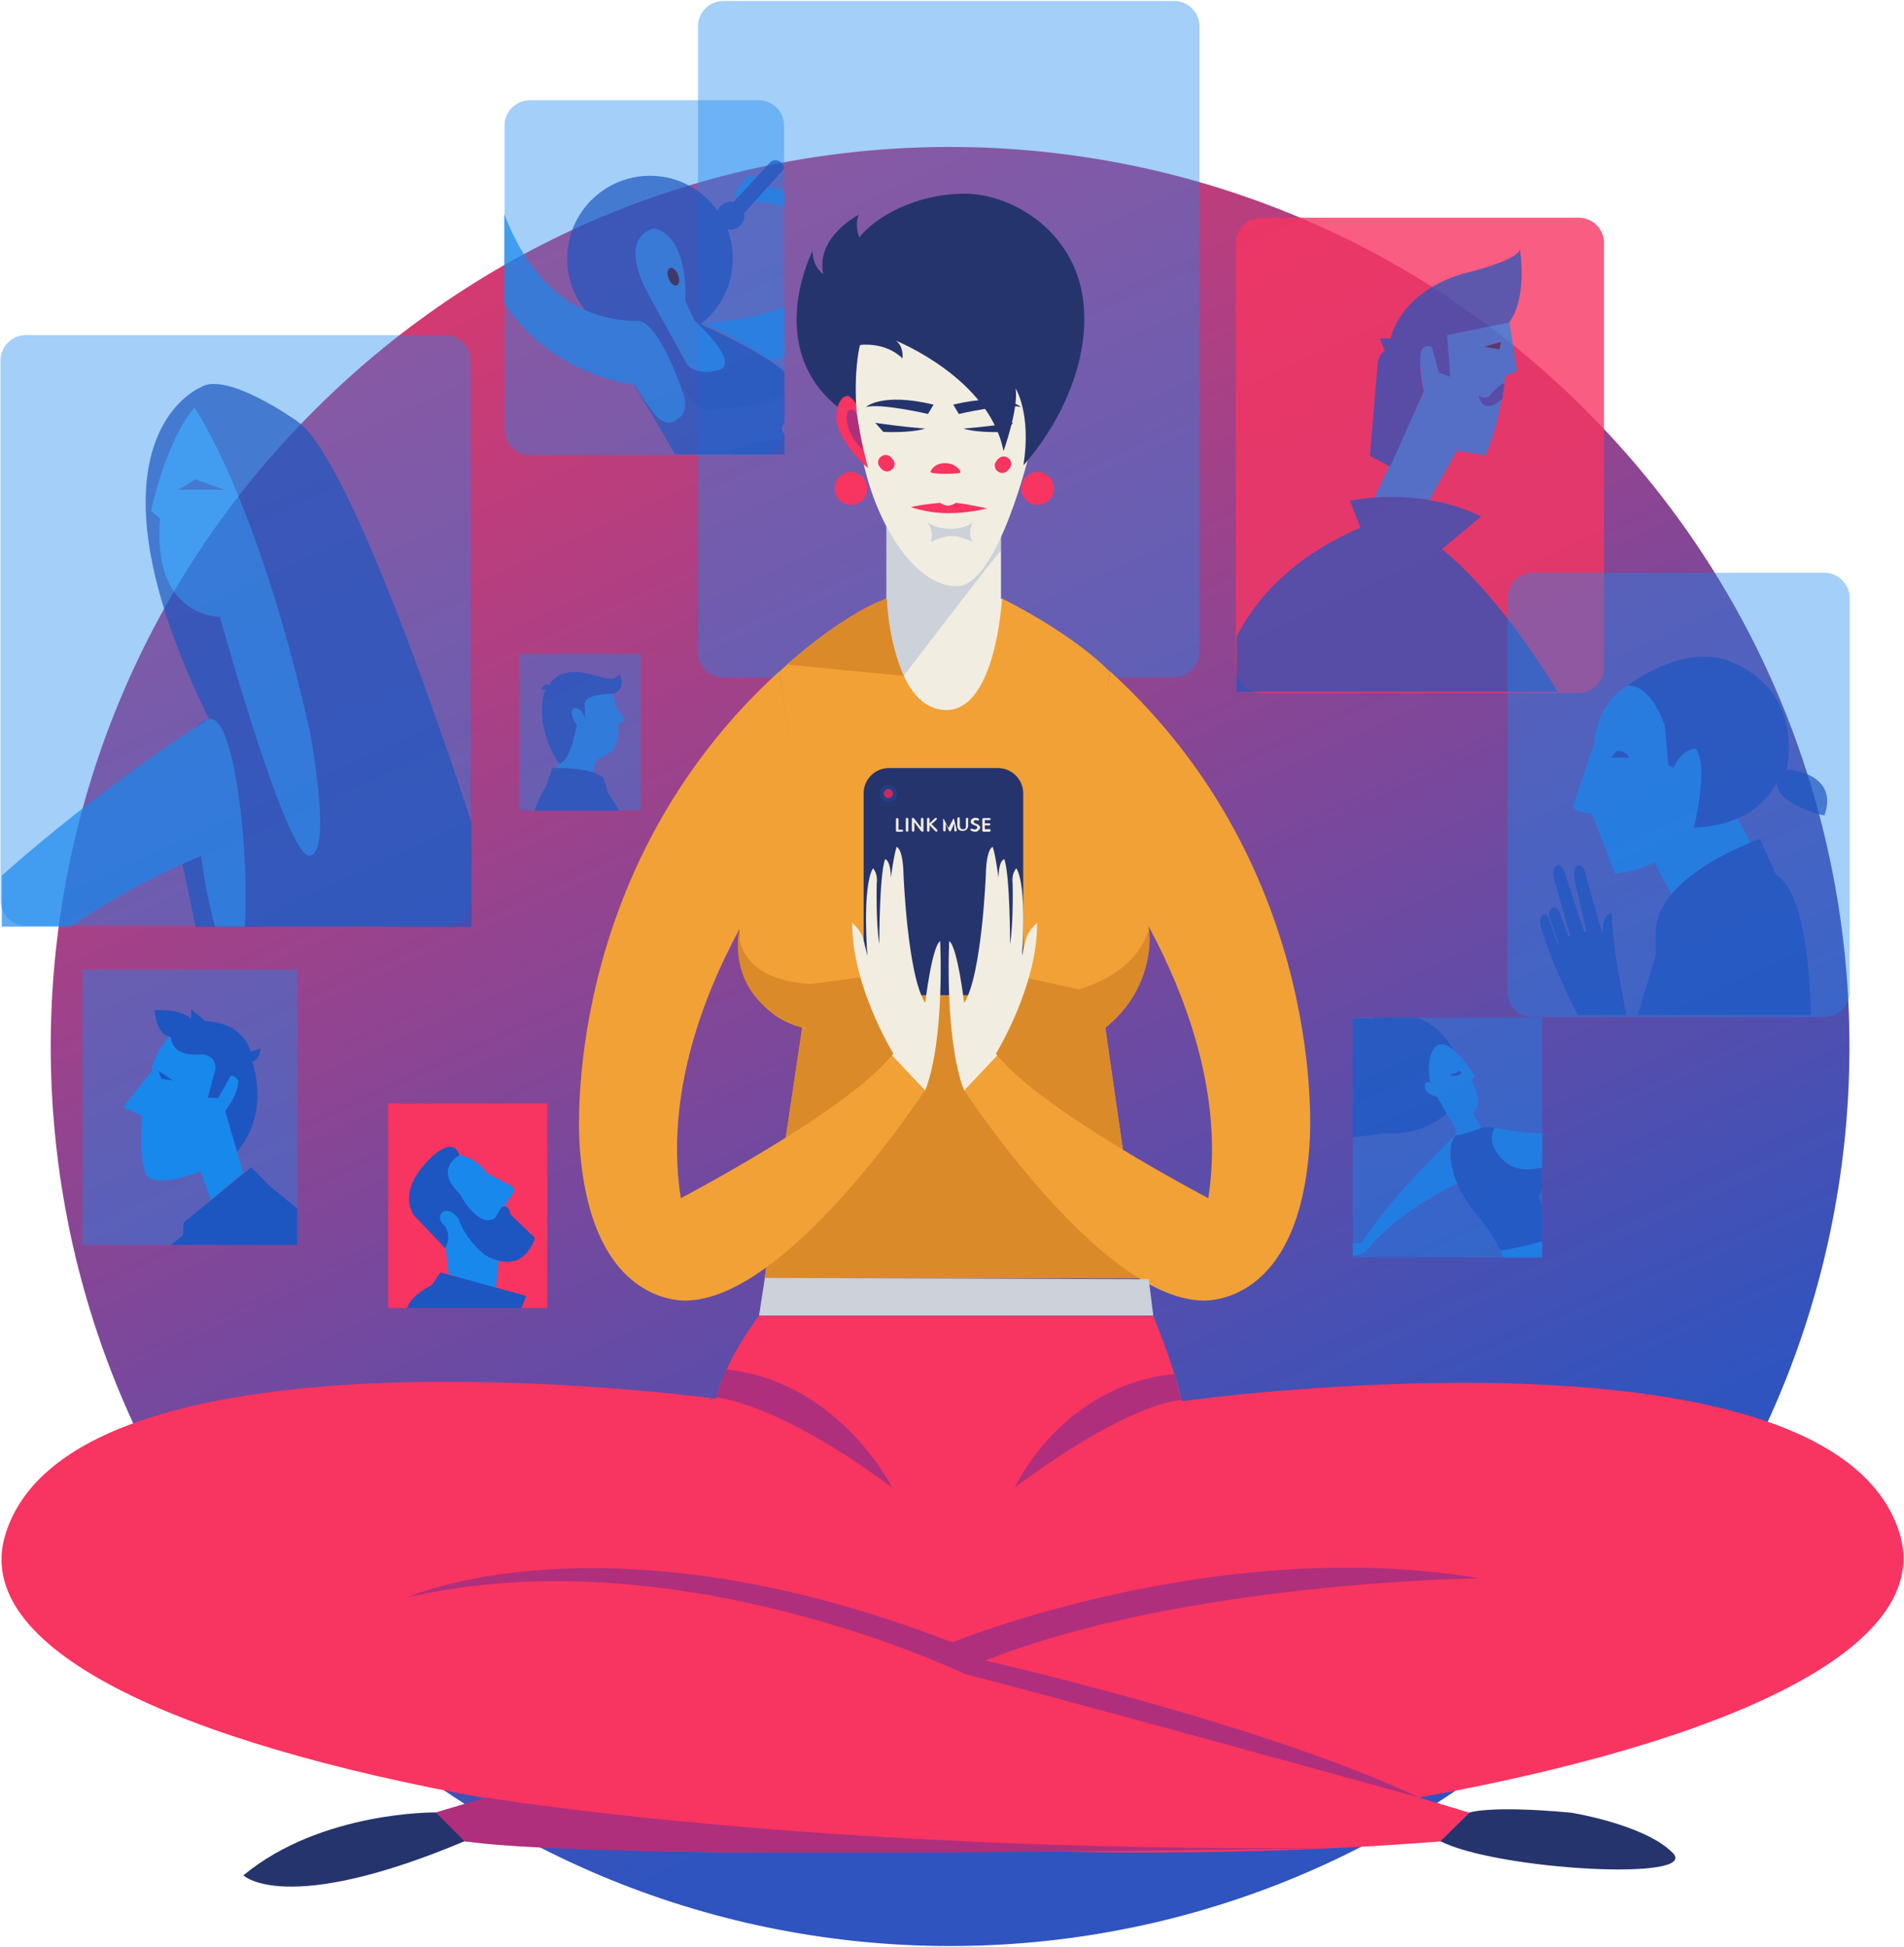 <?xml version="1.0" encoding="utf-8"?>
<!-- Generator: Adobe Illustrator 22.1.0, SVG Export Plug-In . SVG Version: 6.00 Build 0)  -->
<svg version="1.1" id="Слой_1" xmlns="http://www.w3.org/2000/svg" xmlns:xlink="http://www.w3.org/1999/xlink" x="0px" y="0px"
	 viewBox="0 0 754 771" style="enable-background:new 0 0 754 771;" xml:space="preserve">
<style type="text/css">
	.st0{fill:url(#SVGID_1_);}
	.st1{opacity:0.4;}
	.st2{fill:#1888ED;}
	.st3{opacity:0.8;}
	.st4{fill:#F83461;}
	.st5{opacity:0.7;}
	.st6{clip-path:url(#SVGID_3_);}
	.st7{fill:#1D56C0;}
	.st8{fill:#F38040;}
	.st9{fill:#121728;}
	.st10{fill:#212E4F;}
	.st11{opacity:0.2;fill:#3760BF;enable-background:new    ;}
	.st12{fill:none;stroke:url(#SVGID_4_);stroke-miterlimit:10;}
	.st13{fill:#F1EDE1;}
	.st14{fill:#F2A136;}
	.st15{fill:#DB8A2A;}
	.st16{fill:#26346D;}
	.st17{fill:#AF2F7C;}
	.st18{fill:none;stroke:#1D56C0;stroke-miterlimit:10;}
	.st19{clip-path:url(#SVGID_6_);}
	.st20{opacity:0.3;fill:#1D56C0;enable-background:new    ;}
	.st21{opacity:0.6;fill:#1D56C0;enable-background:new    ;}
	.st22{fill:#1F4084;}
	.st23{opacity:0.8;fill:#F9215A;enable-background:new    ;}
	.st24{opacity:0.4;fill:#1888ED;enable-background:new    ;}
	.st25{clip-path:url(#SVGID_8_);fill:#1888ED;}
	.st26{clip-path:url(#SVGID_10_);fill:#1D56C0;}
	.st27{clip-path:url(#SVGID_12_);fill:#1D56C0;}
	.st28{clip-path:url(#SVGID_14_);fill:#26346D;}
	.st29{clip-path:url(#SVGID_16_);fill:#1D56C0;}
	.st30{clip-path:url(#SVGID_18_);fill:#1D56C0;}
	.st31{clip-path:url(#SVGID_20_);}
	.st32{clip-path:url(#SVGID_22_);fill:#1D56C0;}
	.st33{clip-path:url(#SVGID_24_);}
	.st34{fill:#39D8A8;}
</style>
<g>
	<g>
		
			<linearGradient id="SVGID_1_" gradientUnits="userSpaceOnUse" x1="-411.876" y1="318.885" x2="-180.887" y2="965.029" gradientTransform="matrix(0.717 -0.697 -0.697 -0.717 999.862 587.834)">
			<stop  offset="0" style="stop-color:#2F54BF"/>
			<stop  offset="1" style="stop-color:#E93667"/>
		</linearGradient>
		<path class="st0" d="M631.5,166c137.2,141,134.1,366.5-6.9,503.6c-141,137.2-366.5,134.1-503.6-6.9
			c-137.2-141-134.1-366.5,6.9-503.6C268.8,21.9,494.3,25,631.5,166z"/>
	</g>
	<g class="st1">
		<path class="st2" d="M474.9,258.2c0,5.5-4.5,10-10,10H286.4c-5.5,0-10-4.5-10-10V10.4c0-5.5,4.5-10,10-10H465c5.5,0,10,4.5,10,10
			v247.8H474.9z"/>
	</g>
	<g class="st3">
		<path class="st4" d="M635.2,264.4c0,5.5-4.5,10-10,10H499.4c-5.5,0-10-4.5-10-10V96.2c0-5.5,4.5-10,10-10h125.8
			c5.5,0,10,4.5,10,10V264.4z"/>
	</g>
	<g>
		<g class="st1">
			<path class="st2" d="M310.5,170.2c0,5.5-4.5,10-10,10h-90.7c-5.5,0-10-4.5-10-10V49.7c0-5.5,4.5-10,10-10h90.7
				c5.5,0,10,4.5,10,10V170.2z"/>
		</g>
		<g class="st5">
			<g>
				<g>
					<g>
						<defs>
							<rect id="SVGID_2_" x="199.7" y="39.9" width="111" height="140"/>
						</defs>
						<clipPath id="SVGID_3_">
							<use xlink:href="#SVGID_2_"  style="overflow:visible;"/>
						</clipPath>
						<g class="st6">
							<path class="st7" d="M290.2,102.4c0,18.1-14.7,32.8-32.8,32.8c-18.1,0-32.8-14.7-32.8-32.8s14.7-32.8,32.8-32.8
								C275.5,69.6,290.2,84.3,290.2,102.4z"/>
							<path class="st8" d="M360,297.3c0,0,60.4,172.9,79.1,224.4c0,0,8.3,8.3,11.3,14.7c0,0-6.9,2.5-16.2-12.3l-1.5-5.9
								c0,0-46.7-48.1-60.9-113.4c0,0-53.5-44.9-66.7-105.7C305,299.2,330,293.9,360,297.3z"/>
							<path class="st8" d="M305,299.2c0,0-13.8,77.7-34.9,122.4l-87.4,124.7c0,0,0-20.8,11.3-26.5c0,0,20.1-84.5,54.5-118.8
								c0,0-8.9-26.5-9.9-83.3C238.6,317.7,267.9,301.9,305,299.2z"/>
							<path class="st7" d="M252.8,155l29.5,50.5c0,0-46.1,3.9-43.7,112.3c0,0,53.5-25.8,121.3-20.4c0,0-33.9-99.2-50.6-127.7
								c0,0,7-10.7,4.4-18.6c-2.6-7.9-37-23.1-37-23.1h-24.9C251.9,127.9,236.5,130.7,252.8,155z"/>
							<path class="st9" d="M439,521.8c-13.4-37-48.3-136.5-66.9-189.7c-5.2-1.3-10.5-2.3-15.8-3.1c-12.8-1.6-29.1-0.7-42-0.2
								c19.2,45.8,57.4,76.2,57.4,76.2c14.2,65.3,61.3,115.1,61.3,115.1l1.1,4.3c9.3,14.7,16.2,12.3,16.2,12.3
								C447.4,530.1,439,521.8,439,521.8z"/>
							<path class="st4" d="M439,521.8c-6.5-18-18.1-50.7-30.4-85.7c-6.7,5.1-14.4,8.9-22.5,11.7c19.3,43,46.9,72.2,46.9,72.2
								l1.1,4.3c9.3,14.7,16.2,12.3,16.2,12.3C447.4,530.1,439,521.8,439,521.8z"/>
							<path class="st9" d="M291.1,329.6c-17.2,2.5-34.3,6.3-50.4,12.9c-0.3,0.1-0.7,0.3-1,0.5c2.6,39.4,8.8,58,8.8,58
								C214.1,435.3,194,519.8,194,519.8c-11.3,5.7-11.3,26.5-11.3,26.5l87.4-124.7c12.8-27,22.9-66.2,28.9-92.9
								C296.3,329,293.7,329.3,291.1,329.6z"/>
							<path class="st4" d="M242.1,459.9c-9.4,0-18-4.3-23.9-10.9c-15.6,34.6-24.2,70.8-24.2,70.8c-11.3,5.7-11.3,26.5-11.3,26.5
								l60.6-86.4C242.9,459.9,242.5,459.9,242.1,459.9z"/>
							<path class="st2" d="M193.6,60.9c0,0,7.2,65.3,58.3,66.2c0,0,7.2-3.4,18.3,27.7c0,0,3.3,7.2-1.3,10.8
								c-4.6,3.6-7.9,3.1-17.5-13.2c0,0-69.9-7.4-63-88.6c0,0-6.7,0.8-13.4-2.3c0,0,1.8-1.1,6.9-0.7c0,0-8.2-6.2-9-8.5
								c0,0-2-1.6-1.6-2.8C171.2,49.6,192.7,56.7,193.6,60.9z"/>
							<path class="st2" d="M275.2,127.1l-3.8-7.9c0,0,1.8-25.2-12.3-28.8c0,0-15.1,2.3-2.3,26.2l14.6,26.5c0,0,2.1,5.9,12.6,3.6
								C294.5,144.4,275.2,127.1,275.2,127.1z"/>
							<path class="st2" d="M278.2,127.8c0,0,50.5-1.5,48.3-25.4s-27.3-22.2-27.3-22.2l-4.8-5.5c0,0,1.8-1.7,6.4,2.6l3.3-3.4
								c0,0,34,5.9,32.3,33.8s-30.7,35.2-30.7,35.2S285.2,130.1,278.2,127.8z"/>
							<path class="st10" d="M268.5,108.8c0.8,1.9,0.5,3.8-0.5,4.2c-1,0.4-2.5-0.8-3.2-2.7c-0.8-1.9-0.5-3.8,0.5-4.2
								C266.3,105.7,267.8,106.9,268.5,108.8z"/>
							<path class="st11" d="M265.4,142.9c0,0,7.6,20.1,15.2,19.4c7.6-0.7,32.8-1.7,33.6-9.7c0,0,1,8.5-4.9,17.1l2.7,5
								c0,0-13.3-2.6-28.3,7.3l17.9,25.1c0,0-45.9-18.3-11.5,94.7c0,0-24.8,3.5-51.6,16c0,0-5.9-98,43.7-112.4l-26.8-46.1
								c0,0,7.3,12.5,13.5,6.5C275.2,159.6,265.4,142.9,265.4,142.9z"/>
							<path class="st7" d="M294.8,85.4c0,3-2.5,5.5-5.5,5.5c-3.1,0-5.5-2.5-5.5-5.5c0-3.1,2.5-5.5,5.5-5.5S294.8,82.4,294.8,85.4z"
								/>
							<path class="st7" d="M309.3,68.2l-16.1,17.9c0,0-2.2,1.6-4.1-0.6c-1.9-2.1,0-4.1,0-4.1L305,64.3c0,0,1.7-2,4.3,0
								C311.8,66.3,309.3,68.2,309.3,68.2z"/>
							
								<linearGradient id="SVGID_4_" gradientUnits="userSpaceOnUse" x1="294.011" y1="888.654" x2="294.011" y2="888.654" gradientTransform="matrix(1 0 0 -1 0 974)">
								<stop  offset="0" style="stop-color:#2F54BF"/>
								<stop  offset="1" style="stop-color:#E93667"/>
							</linearGradient>
							<path class="st12" d="M294,85.3"/>
							<path class="st2" d="M299.4,70.3c0,0-2-1.4-3.7,0s-4.8,6.3-4.8,6.3s-0.4,1.1,1.3,1.4L299.4,70.3z"/>
						</g>
					</g>
				</g>
			</g>
		</g>
	</g>
	<path class="st13" d="M355.6,285.3c5,1.7,10,3.1,15.2,4.1c6.7,0.6,13.4,0.8,20.1,0.8c1.3-1,2.7-1.9,4-2.9
		c6.4-5.2,12.5-10.8,18.3-16.7c5.1-5.2,11-9.1,17.5-11.7c-19.4-15.3-34.3-21.9-34.3-21.9v-29.8l-22.7,17.4L351,207.2V237
		c0,0-14.6,6.5-33.6,21.5c4.8,4.2,9.7,8.3,14.6,12.3C339.4,276.2,347.3,281.2,355.6,285.3z"/>
	<path class="st11" d="M345.3,284.1c1.3-1.7,2.5-3.3,3.8-5c17.8-23.4,25.8-33.8,37.9-49.4c3-3.9,6.1-7.8,9.3-11.6v-11l-22.7,17.4
		l-22.7-17.4v29.8c0,0-14.6,6.5-33.6,21.5c4.8,4.2,9.7,8.3,14.6,12.3C336.3,273.9,340.7,281.4,345.3,284.1z"/>
	<path class="st14" d="M351.2,237.1c0,0,1.6,42.3,22.4,44s23.2-44.1,23.2-44.1s26.6,12.8,42.7,28.9l-9.1,60.5
		c0,0,16.9,23.9,22.6,34.8c5.6,10.8,0.8,33-15.3,45.7l14.3,99.2H302.8l14.9-99.3c0,0-27.8-4.9-24.7-41.5l24.7-38.8l-9.1-60.5
		C308.6,265.9,331.6,244,351.2,237.1z"/>
	<path class="st15" d="M436.4,394H315.5c6.5,16.8,2.2,12.8,2.2,12.8l-14.9,99.3H452l-14.3-99.2C444.6,401.5,433.6,401.2,436.4,394z"
		/>
	<path class="st14" d="M308.6,265.8l9.8,63.6c0,0-60.4,70.4-48.8,145c0,0,67.1-35.1,84.1-57.2l12.5,14.6c0,0-52.9,81-93.3,83.1
		c0,0-39.9,4.3-43.5-63.7C229.6,451.2,221.6,345.1,308.6,265.8z"/>
	<path class="st14" d="M439.6,265.8l-10.7,61.5c0,0,61.2,72.5,49.6,147.1c0,0-67.1-35.1-84.1-57.2l-12.5,14.6c0,0,52.9,81,93.3,83.1
		c0,0,39.9,4.3,43.5-63.7C518.6,451.2,526.6,345.1,439.6,265.8z"/>
	<path class="st15" d="M292.6,367.8c0,0-2.3,20,28.4,21.8l60.1-8l46,10.1c0,0,22.6-5.3,27.8-23.9c0,0,3.7,22.7-17.3,39.1l-120-0.1
		C317.7,406.8,288.3,399.4,292.6,367.8z"/>
	<g>
		<path class="st16" d="M405.2,384c0,5.5-4.5,10-10,10H352c-5.5,0-10-4.5-10-10v-69.9c0-5.5,4.5-10,10-10h43.2c5.5,0,10,4.5,10,10
			V384z"/>
	</g>
	<g>
		<path class="st13" d="M357.1,329.3h-1.7c-0.2,0-0.3,0-0.5-0.1c-0.1-0.1-0.2-0.3-0.1-0.4v-4.3c0-0.4,0.2-0.6,0.5-0.6
			s0.5,0.2,0.5,0.6v4h1.2c0.4,0,0.6,0.1,0.6,0.4C357.7,329.1,357.5,329.3,357.1,329.3L357.1,329.3z"/>
		<path class="st13" d="M359.2,329.3c-0.3,0-0.5-0.2-0.5-0.6v-4.3c0-0.4,0.2-0.6,0.5-0.6s0.5,0.2,0.5,0.6v4.3
			C359.7,329.1,359.6,329.3,359.2,329.3L359.2,329.3z"/>
		<path class="st13" d="M365.3,329.3c-0.2,0-0.4-0.1-0.6-0.3l-2.6-3.5v3.2c0,0.4-0.2,0.6-0.5,0.6s-0.5-0.2-0.5-0.6v-4.3
			c0-0.4,0.1-0.6,0.4-0.6c0.2,0,0.4,0.1,0.5,0.3l2.7,3.5v-3.2c0-0.4,0.2-0.6,0.5-0.6s0.5,0.2,0.5,0.6v4.4
			C365.8,329.1,365.6,329.3,365.3,329.3L365.3,329.3z"/>
		<path class="st13" d="M370.8,329.3c-0.1,0-0.3-0.1-0.5-0.3l-2.2-2.3v2c0,0.4-0.2,0.6-0.5,0.6s-0.5-0.2-0.5-0.6v-4.3
			c0-0.4,0.2-0.6,0.5-0.6s0.5,0.2,0.5,0.6v1.6l2-1.9c0.2-0.2,0.4-0.3,0.5-0.3s0.2,0,0.3,0.1s0.1,0.2,0.1,0.3c0,0.1-0.1,0.3-0.3,0.5
			l-1.8,1.6l2.1,2.1c0.1,0.1,0.2,0.3,0.2,0.4s0,0.2-0.1,0.3C371.1,329.3,370.9,329.3,370.8,329.3L370.8,329.3z"/>
		<path class="st13" d="M383.2,323.8L383.2,323.8C383.2,323.8,383.1,323.8,383.2,323.8c-0.1,0-0.2,0-0.2,0c-0.1,0-0.3,0.1-0.4,0.2
			s-0.1,0.3-0.1,0.4v2.7c0,0.3,0,0.6-0.1,0.8l0,0l-0.1,0.1l-0.1,0.1l-0.1,0.1l-0.1,0.1h-0.1h-0.1h-0.1h-0.1c-0.1,0-0.1,0-0.2,0h-0.1
			c-0.1,0-0.2,0-0.3,0c-0.4-0.1-0.7-0.3-0.8-0.8c0-0.2-0.1-0.4-0.1-0.6v-2.7c0-0.3-0.1-0.5-0.3-0.6c-0.1,0-0.1,0-0.2,0
			c-0.3,0-0.5,0.2-0.5,0.6v2.7c0,0.4,0.1,0.9,0.3,1.2l0,0l0,0c0.1,0.1,0.1,0.2,0.2,0.3c0.4,0.4,0.9,0.6,1.6,0.6s1.2-0.2,1.6-0.6
			s0.6-0.9,0.6-1.6v-2.7C383.5,324.1,383.4,323.9,383.2,323.8L383.2,323.8z"/>
		<path class="st13" d="M387.4,328.9c-0.4,0.3-0.9,0.5-1.4,0.4c-0.3,0-0.7-0.1-1-0.2c-0.4-0.1-0.7-0.4-0.7-0.6c0-0.1,0-0.2,0.1-0.3
			c0.1-0.1,0.2-0.1,0.3-0.1c0.1,0,0.2,0.1,0.4,0.1l0.4,0.1c0.2,0.1,0.4,0.1,0.6,0.1s0.4-0.1,0.6-0.2s0.3-0.4,0.3-0.6
			c0-0.3-0.2-0.6-0.7-0.7l-1.2-0.5c-0.4-0.2-0.7-0.7-0.7-1.1s0.2-0.9,0.6-1.1c0.4-0.3,0.8-0.4,1.3-0.4s0.9,0.1,1.2,0.3
			c0.1,0.1,0.2,0.2,0.2,0.4c0,0.1,0,0.2-0.1,0.3c-0.1,0.1-0.2,0.1-0.3,0.1c-0.2,0-0.3-0.1-0.5-0.1c-0.2-0.1-0.4-0.1-0.5-0.1
			c-0.2,0-0.4,0.1-0.5,0.2s-0.2,0.3-0.2,0.5s0.1,0.3,0.2,0.4c0.2,0.1,0.4,0.2,0.6,0.3c0.4,0.1,0.8,0.3,1.2,0.6
			c0.4,0.3,0.6,0.7,0.6,1.1C388,328.1,387.8,328.5,387.4,328.9L387.4,328.9z"/>
		<path class="st13" d="M391.7,329.3h-2.1c-0.4,0-0.6-0.1-0.6-0.6v-4.2c0-0.4,0.2-0.6,0.6-0.6h2.1c0.4,0,0.6,0.1,0.6,0.4
			s-0.2,0.4-0.6,0.4H390v1.3h1.6c0.4,0,0.6,0.1,0.6,0.4s-0.2,0.4-0.6,0.4H390v1.5h1.7c0.4,0,0.6,0.1,0.6,0.5
			C392.3,329.1,392.1,329.3,391.7,329.3L391.7,329.3z"/>
		<path class="st13" d="M377.8,324.3L377.8,324.3L377.8,324.3C377.8,324.2,377.8,324.2,377.8,324.3c0-0.1,0-0.1,0-0.1l0,0l0,0l0,0
			l0,0l0,0l0,0l0,0l0,0l0,0l0,0l0,0l0,0l0,0l0,0l0,0l0,0l0,0l0,0l0,0l0,0l0,0l0,0l0,0l0,0h-0.2l0,0l0,0l0,0l0,0l0,0l0,0l0,0l0,0l0,0
			h-0.1l0,0l0,0l0,0l0,0l0,0l0,0l-1.9,3.7l-1.9-3.7l0,0l0,0l0,0l0,0l0,0l0,0l0,0l0,0l0,0l0,0l0,0l0,0l0,0l0,0l0,0l0,0h-0.2l0,0l0,0
			l0,0l0,0l0,0l0,0l0,0l0,0l0,0l0,0l0,0l0,0l0,0l0,0l0,0l0,0l0,0l0,0l0,0l0,0l0,0l0,0l0,0l0,0l0,0l0,0l0,0l0,0l0,0v4.5
			c0,0.3,0.2,0.5,0.5,0.5s0.5-0.2,0.5-0.5v-2.6l1.3,2.8c0.1,0.2,0.3,0.2,0.4,0.3l0,0c0.2,0,0.3-0.1,0.4-0.3l1.3-2.8v2.6
			c0,0.3,0.2,0.5,0.5,0.5s0.5-0.2,0.5-0.5L377.8,324.3L377.8,324.3z"/>
	</g>
	<path class="st13" d="M353.8,417.2c0,0-16.5-26.8-16.3-51.7c0,0,3.8,2.8,4.6,7.2l1.4,5.8c0,0-2.2-27.2,2.2-34.7c0,0,2,1.9,1.5,5.8
		c0,0-0.4,15.5,1,24.2c0,0,0-27.4,2.3-33.6c0,0,2.1,0,2.3,7.3c0,0,1.2-9.3,2.3-12.2c0,0,2.5,0.6,2.7,11c0,0,1.6,40.2,8.6,50.8
		c0,0,2.6-22.2,5.9-24.5c0,0,2,38.6-5.9,59.2l-13.1-13.9"/>
	<path class="st13" d="M394.4,417.2c0,0,16.5-26.8,16.3-51.7c0,0-3.8,2.8-4.6,7.2l-1.4,5.8c0,0,2.2-27.2-2.2-34.7c0,0-2,1.9-1.5,5.8
		c0,0,0.4,15.5-1,24.2c0,0,0-27.4-2.3-33.6c0,0-2.1,0-2.3,7.3c0,0-1.2-9.3-2.3-12.2c0,0-2.5,0.6-2.7,11c0,0-1.6,40.2-8.6,50.8
		c0,0-2.6-22.2-5.9-24.5c0,0-2,38.6,5.9,59.2l13.1-13.9"/>
	<path class="st13" d="M340.4,137.2c0,0-4.2,18.2,1.3,44.9s21.5,50.5,37.5,50c16.1-0.5,28.8-53.9,28.8-53.9s6.8-45.9-34.6-48.9
		C373.5,129.3,344.2,126.4,340.4,137.2z"/>
	<path class="st4" d="M339,159.8c0,0-4.9-8.1-7.5,2.4s12.3,23.2,12.3,23.2S339.3,168.8,339,159.8z"/>
	<path class="st16" d="M369.7,160.2l-2.2,3.7c0,0-19.1-4.4-24.6-2.7C342.9,161.1,349.2,155.3,369.7,160.2z"/>
	<path class="st16" d="M377.5,160.2l2.2,3.7c0,0,19.1-4.4,24.6-2.7C404.3,161.1,398.1,155.3,377.5,160.2z"/>
	<path class="st16" d="M346.6,167.4l3.2,3.6c0,0,10.3,0.6,16.6-1.3C366.3,169.7,356.1,168.9,346.6,167.4z"/>
	<path class="st16" d="M401.2,167.4l-3.1,3.6c0,0-10.3,0.6-16.6-1.3C381.5,169.7,391.7,168.9,401.2,167.4z"/>
	<path class="st4" d="M368.5,186.7c0,0-1,0.9,5.8,0.9c6.9,0,6.1-0.7,6.1-0.7s-1.2-3.4-6-3.5C369.7,183.3,368.5,186.7,368.5,186.7z"
		/>
	<path class="st4" d="M360.7,200.8c0,0,6.6,2.4,14.9,2.4s15.3-1.9,15.3-1.9s-8.1-1.8-12.4-2.2c0,0-1.5,1.1-3.1,1.1
		c-1.5,0-3.1-1.1-3.1-1.1S364.9,199.7,360.7,200.8z"/>
	<path class="st11" d="M367.2,206.8c0,0,3.1,2.6,9.8,2.6c0,0,5.8-0.2,8.2-2.6c0,0-2.3,4.4,0,7.7c0,0-5.6-2.4-8.2-2.3
		c-2.6,0.1-4.8,0.8-8.5,2.3C368.4,214.5,370.4,211,367.2,206.8z"/>
	<path class="st4" d="M353.5,181.8c1.1,1.2,1,3-0.2,4.1h-0.1c-1.2,1.1-3,1-4.1-0.2l-0.6-0.7c-1.1-1.2-1-3,0.2-4.1h0.1
		c1.2-1.1,3-1,4.1,0.2L353.5,181.8z"/>
	<path class="st4" d="M394.7,182.4c-1.1,1.2-1,3,0.2,4.1h0.1c1.2,1.1,3,1,4.1-0.2l0.6-0.7c1.1-1.2,1-3-0.2-4.1h-0.1
		c-1.2-1.1-3-1-4.1,0.2L394.7,182.4z"/>
	<path class="st17" d="M339.3,163.8c0,0-1.3-2.4-3-1.5c-1.8,0.9-1.9,8.7,5.5,16.1C341.8,178.4,339.3,164.4,339.3,163.8z"/>
	<polygon class="st13" points="302.9,506 300.6,520.9 456.7,520.9 454.9,506.5 	"/>
	<polygon class="st11" points="302.9,506 300.6,520.9 456.7,520.9 454.9,506.5 	"/>
	<path class="st4" d="M752.1,606.6c-28.1-87.7-284.2-51.8-284.2-51.8c-2-11.4-11.2-33.8-11.2-33.8h-80.5h-75.6
		c0,0-12.5,15.7-17.1,32.8c0,0-253.1-34.5-281.2,53.2c-14.8,46,68.7,83,190.1,105l-19.8,5.9l11.4,11.2c62.9,4.9,129.1,5.5,193.2,2.6
		c64.1,3,130.3,2.3,193.2-2.6l11.4-11.4l-19.8-6C683.4,689.8,766.8,652.6,752.1,606.6z"/>
	<path class="st18" d="M562,711.7"/>
	<path class="st17" d="M562,711.7c0,0-138-38.2-179.9-48.9c0,0-114-55.2-220.8-30.3c0,0,78.3-35.6,215.8,17.8
		c0,0,104.6-42.9,208.7-25.4c0,0-117.1,1.4-195.6,32.6C390.3,657.5,499.9,682.3,562,711.7z"/>
	<path class="st17" d="M283.5,553.3c0,0,23.5,1.3,69.8,35.7c0,0-20.9-42.1-65.8-46.8L283.5,553.3z"/>
	<path class="st17" d="M467.8,554.3c0,0-19.6,0.2-65.9,34.6c0,0,18.3-40.3,63.2-44.9L467.8,554.3z"/>
	<path class="st17" d="M192.4,711.7c0,0,131.3,22,336,19.9c0,0-290.6,5.8-344.4-2.6l-11.4-11.4L192.4,711.7z"/>
	<path class="st16" d="M581.8,717.7c0,0,7.7-3,40.3,0c0,0,29.1,4.6,40.3,15.9c11.3,11.4-69.6,6.8-92-4.6L581.8,717.7z"/>
	<path class="st16" d="M184,729l-11.4-11.4c0,0-45.4-0.6-76.2,24.9C96.4,742.6,113.1,758.8,184,729z"/>
	<path class="st18" d="M317.7,304.2"/>
	<path class="st4" d="M343.5,193.4c0,3.6-2.9,6.5-6.5,6.5s-6.5-2.9-6.5-6.5s2.9-6.5,6.5-6.5C340.6,187,343.5,189.9,343.5,193.4z"/>
	<path class="st4" d="M417.4,193.4c0,3.6-2.9,6.5-6.5,6.5s-6.5-2.9-6.5-6.5s2.9-6.5,6.5-6.5S417.4,189.9,417.4,193.4z"/>
	<g class="st1">
		<path class="st2" d="M186.4,356.5c0,5.5-4.5,10-10,10H10.2c-5.5,0-10-4.5-10-10V142.7c0-5.5,4.5-10,10-10h166.2
			c5.5,0,10,4.5,10,10V356.5z"/>
	</g>
	<path class="st16" d="M321.8,99.3c0,0-19.5,37.9,9.9,61.8c0,0,1.1-4.4,4.2-4.4c0,0,1.7,0.9,3.1,3.1c0,0-1-12.6,1.5-23.2
		c0,0,9.9-1.5,16.9,5.3c0,0,0.6-4.7-2.6-7c0,0,37,14.8,42.6,43.7c0,0,6-16.6,4.8-24.8c0,0,6.3,9.9,3.1,30.4c0,0,24.1-25.3,24.1-58.2
		s-27.8-49.3-47.3-49.3s-35.5,9.2-41.8,17.3c0,0-2-4.8-0.2-9c0,0-17.2,8.8-14.1,23.5C325.9,108.4,321.8,105.9,321.8,99.3z"/>
	<g class="st5">
		<g>
			<g>
				<g>
					<defs>
						<rect id="SVGID_5_" x="0.7" y="132.9" width="186" height="234"/>
					</defs>
					<clipPath id="SVGID_6_">
						<use xlink:href="#SVGID_5_"  style="overflow:visible;"/>
					</clipPath>
					<g class="st19">
						<ellipse class="st20" cx="137.8" cy="1265.6" rx="310.9" ry="9.5"/>
						<path class="st7" d="M199.5,397.2c0,0,2.4,20-22.1,32.2c0,0-45.1-104.2-60.2-162.4C117.3,267,195.8,275.4,199.5,397.2z"/>
						<path class="st7" d="M79.4,153.4c0,0-51,20.4,3.3,131.2l14.3-5l20.4-12.5c0,0,36.3,31.2,73.6,71.8c0,0-49-155.8-73.3-172.1
							C117.6,166.7,89.6,146.7,79.4,153.4z"/>
						<path class="st7" d="M72.3,280.1"/>
						<path class="st7" d="M72.3,342.1l29.3,139.2c0,0-60.2,30.9-77.4,125.8c0,0-37.7,224-36.8,357.5c0,0,78.3,55.2,143.6,65
							l16.6-186.9c0,0,52.5,143.3,102.4,197.6l113-26.7c0,0-138.8-478.8-200.3-620.4c0,0,18.2-18.2,20.9-31.2l-48.9-79.2l-17.5-15.7
							l-22,5.3l-12.6,12.3C82.6,284.6,61.3,289.9,72.3,342.1z"/>
						<path class="st7" d="M124.3,481.9c0,0-58.6,37.5-67,90c0,0-27.8,105.8-19,423.6c0,0-34.8-20.4-50.8-31.1
							c0,0-4.4-111.8,35.2-347.9c0,0,3.5-77.7,75.4-134.7L124.3,481.9L124.3,481.9z"/>
						<path class="st21" d="M138.3,459.3l-11.5,0.1c0,0-6.7-1.6-16.1-0.2c0,0-8.7,3.2-12.8,5.2l3.6,17.5h40.7
							C142.3,481.9,136.6,468.4,138.3,459.3z"/>
						<path class="st7" d="M155.9,676.4c0,0,43.3,169.8,148.5,350.9l-54.4,12.9c0,0-55.2-65.9-102.4-197.6L155.9,676.4z"/>
						<path class="st2" d="M77,161.4c0,0,24.9,35.6,45.7,128.2c0,0,9.2,48.1,0,49.2c-9.2,1.2-35.6-94.6-35.6-94.6s-27,0.6-23.7-38.9
							l-3.6-3C59.8,202.3,65.7,174.5,77,161.4z"/>
						<polygon class="st7" points="77.4,189.8 70.5,193.9 88.9,193.9 						"/>
						<path class="st7" d="M456.8,1284.9l-30.8-22.8l-1.1-6.8c0,0-76-134.7-119.4-228.3l57.6-13.6l73.4,239.4l20.3,27.9
							c0,0,1.7,1.9,1.4,3.4C457.8,1285.6,456.8,1284.9,456.8,1284.9z"/>
						<path class="st7" d="M444.4,1263.8c-7.9-0.3-15-3.9-20-9.4c0,0-0.1,0-0.1-0.1c0.4,0.7,0.6,1.1,0.6,1.1l1.1,6.8l30.8,22.8
							c0,0,1,0.7,1.4-0.8c0.3-1.4-1.4-3.4-1.4-3.4L444.4,1263.8z"/>
						<path class="st7" d="M145.2,1265.6c0,0-20.9-160.8-14.2-236.2c0,0-34.7-7.8-73.7-24.7c0,0,34,162.3,76.1,263.8l-4.7,46.9
							c0,0-1.9,3.3,3.4,3.7c5.3,0.4,15.6-47.2,15.6-47.2L145.2,1265.6z"/>
						<path class="st7" d="M145.4,1266.2c-0.2,0.1-0.3,0.2-0.5,0.3c0.1,0.5,0.1,1,0.1,1.6c0,7.9-5.8,14.7-13.2,16.3l-3.2,31.2
							c0,0-1.9,3.3,3.4,3.7c5.3,0.4,15.6-47.2,15.6-47.2L145.4,1266.2z"/>
						<path class="st7" d="M155.9,676.4c0,0-5.3,132.8-8.3,166.1l2.9,7.7C150.5,850.2,163.3,720.8,155.9,676.4z"/>
						<path class="st21" d="M139.5,933.8c0,0-84.4-23.1-147.9-67.6l-2.3,33.8c0,0,103.4,55.6,147.3,66.3L139.5,933.8z"/>
						<path class="st21" d="M133.6,1000.5c0,0-87.6-32.9-145.6-73l-0.6,36.9c0,0,80.7,57.4,143.6,65L133.6,1000.5z"/>
						<path class="st21" d="M-2.9,807c0,0,90,51.6,147.4,70.3l-2.2,24.9c0,0-92.9-31.1-147.9-67.6L-2.9,807z"/>
						<path class="st21" d="M150.4,798.7c0,0-112-63-143.1-76.6l-6.6,53.4c0,0,90.6,48.1,147,62.9L150.4,798.7z"/>
						<path class="st21" d="M155.6,684.8c0,0-77.1-52.1-133.9-62.2c0,0-7,46.1-8.1,53.9c0,0,52.7,24.3,139.4,66.5L155.6,684.8z"/>
						<path class="st21" d="M152.9,441.6c0,0,12.5-0.9,17.4,24.9s-2.2,35.6-6.7,36c-4.4,0.4-20.9-7.6-24.9-33.4
							C134.7,443.4,152.9,441.6,152.9,441.6z"/>
						<path class="st21" d="M184.2,447.3c0,0-3.9,4.7-17.2,7.5c0,0,4.1,13.4,4.6,19.7c0,0,12.6-4.8,19.4-8.6L184.2,447.3z"/>
						<g>
							<path class="st7" d="M267.3,465.8c-12.5-42.6-35.5-30.5-35.5-30.5c-7,78.2,3.1,160,37.7,153.7
								C304.1,582.6,279.8,508.4,267.3,465.8z M240.5,536.7c0,0-7.8-30.3-5.9-66.6c0,0,14.2-15.8,16.4-26.9c0,0,14.1,11.8,28.3,90.4
								C279.3,533.7,255.6,537.9,240.5,536.7z"/>
						</g>
						<path class="st7" d="M134.7,282.7c0,0,89.4,75.2,117,153.1c0,0,6.8,17.2-47.8,66.8l-6.3-17.9c0,0,25.6-24.3,34.2-49.5
							c0,0-28.6-38.5-55.2-58.9c0,0,6.6-7.3,7-14.4L134.7,282.7z"/>
						<path class="st7" d="M82.6,284.6c0,0,13.9-9.5,23.4,97.6c0,0,46.6,5,77.6-20.2c0,0-5.2,16.3-20.9,31.2
							c0,0-27.9,14.8-49.5,14.8l13.6,51.3c0,0-14.4-4-28.8,4.8l-25.7-122l7.4-3.2L82.6,284.6z"/>
						<path class="st2" d="M82.6,284.6c0,0-98.3,61.4-143.7,130.8c0,0-4,6.9,4.2,12s87,54.3,145.1,62.3c0,0,12.9-12,29.4-12
							c0,0,3.1,0.4,4.4-3.1l2.3-6.9c0,0,3.3-7.6-26.1,0.4c0,0,12-5.3,20.7-6.7c0,0,1-0.4,1.1-1.3s-14.5-3.7-36.5,12.7
							c0,0-69.7-17.7-108.6-62.7c0,0,42.1-45.1,104.7-71.2c0,0,5.3,41.1,13.6,41.4C101.6,380.5,96.6,281.6,82.6,284.6z"/>
						<path class="st7" d="M190.9,465.8c0,0,32.6,90.8-15.7,191.7c0,0-3.8,8.3-8.3,5.9C162.4,661,210.5,583.2,190.9,465.8z"/>
						<path class="st21" d="M252,648.2c0,0-66.9,22.8-95.2,34.5l1.5,39.4c0,0,86.1-35,104.7-39.4L252,648.2z"/>
						<path class="st21" d="M273.3,715.7c0,0-68.2,28.3-116.5,50.2l-2.6,41.1c0,0,100.9-38.9,131.1-52.8L273.3,715.7z"/>
						<path class="st21" d="M295.1,786.4c0,0-98.6,41.6-144.7,63.8l12.6,31.6c0,0,133.5-48.7,143.6-57.6L295.1,786.4z"/>
						<path class="st21" d="M317,858.4c0,0-74.6,36.1-136.7,63.1l14.2,30c0,0,109.4-38.2,133.3-56.9L317,858.4z"/>
						<path class="st21" d="M339.2,932.7c0,0-80.1,41.3-123.6,58.4c0,0,25.4,41.5,34.3,49.1l113-26.7L339.2,932.7z"/>
						<path class="st7" d="M252,438.5c0,0-7.5-6-20.1-3.2l-2.1,5.3c0,0,11.6-4.4,21.9,3.4l0.7-3.1L252,438.5z"/>
						<path class="st7" d="M240.5,536.7c0,0,3.9,33,24.2,30.4c20.3-2.6,14.7-33.3,14.7-33.3S260.3,537.5,240.5,536.7z"/>
					</g>
				</g>
			</g>
		</g>
	</g>
	<rect x="153.7" y="436.9" class="st4" width="63" height="81"/>
	<path class="st22" d="M355.2,314.2c0,1.9-1.5,3.4-3.4,3.4s-3.4-1.5-3.4-3.4s1.5-3.4,3.4-3.4S355.2,312.3,355.2,314.2z"/>
	<path class="st23" d="M353.6,314.2c0,1-0.8,1.8-1.8,1.8s-1.8-0.8-1.8-1.8s0.8-1.8,1.8-1.8C352.8,312.4,353.6,313.2,353.6,314.2z"/>
	<g>
		<rect x="32.7" y="383.9" class="st24" width="85" height="109"/>
		<path class="st2" d="M66.8,410.5c0,0-7.1,8.8-6.5,13.4l-11.5,14.4l7.5,3.6c0,0-1.6,16.5,1.6,23.3c0,0,3.1,5.7,21.4-1.4l4.3,11.3
			l12.7-10.8l-7.1-24.6c0,0,10.2-13.4,2.2-14C91.3,425.7,89.1,412.3,66.8,410.5z"/>
		<polygon class="st7" points="72.7,484.1 99.5,462.2 106.7,469.5 117.7,478.5 117.7,492.9 67.7,492.9 72.5,489.1 		"/>
		<path class="st7" d="M66.9,410.3c0,0-4.6-0.1-5.7-10.3c0,0,9.5-0.9,14.5,3.3v-3.7l5.6,4.7c0,0,14.2-0.2,18,12.1l3.8-1.2
			c0,0,0.3,3.7-3.2,5.3c0,0,7.4,19.7-6,35.5l-4.7-16.2c0,0,4.9-5.5,5.2-11.9c0,0-1-2-3-2l-5,8.9l-4.1-0.2l2.4-9c0,0,3.1-7.3-5-8.2
			c0,0-11,1.9-12-6.6"/>
		<polygon class="st7" points="62.7,424 63.9,427.1 68.5,427.8 		"/>
	</g>
	<path class="st2" d="M181.9,457.2c0,0,7.1,1.4,11,7.3l10.3,5.4c0,0,1,1.1,0,2.5l-3.4,5.3l-3.5,33.1l-18.7-6.4l-1.1-10.4l-5.7-15.3
		v-11.9C170.7,467,169.1,456.6,181.9,457.2z"/>
	<path class="st7" d="M182,457.4c0,0-10.5,5.2,0,15.2c0,0,7.2,14,14,9.7l2.5-4.2c0,0,3-1.9,3.6,2.7l9.7,9.3c0,0-4,15.8-19.9,6.7
		c0,0-7.9-6.3-10.3-14.3c0,0-3-4.2-6-2.8c0,0-3.6,2.2,0.7,5.8c0,0,2.7,4.2,0,8.7l-12.2-12.8c0,0-6.6-8.1,3.6-19.9
		C167.8,461.4,178.6,448,182,457.4z"/>
	<path class="st7" d="M206.5,517.9l1.9-4.8l-34-9.3l-3.4,5c0,0-8.5,4.1-9.7,9.1H206.5z"/>
	<path class="st2" d="M357.9,267.6"/>
	<path class="st15" d="M311.6,263.1l46.3,4.5c0,0-6.1-12.7-6.7-30.5C351.2,237.1,339.6,239.3,311.6,263.1z"/>
	<g class="st5">
		<g>
			<g>
				<g>
					<defs>
						<rect id="SVGID_7_" x="489.7" y="85.9" width="146" height="188"/>
					</defs>
					<clipPath id="SVGID_8_">
						<use xlink:href="#SVGID_7_"  style="overflow:visible;"/>
					</clipPath>
					<path class="st25" d="M596.8,121.9l4,24.8l-4.6,2.3c0,0-2.9,21.9-8.1,31.3l-11.1-1.9L557.6,213l-25.1,9.1l31.4-66.9l-3.2-21.6
						C560.8,133.6,587.9,119,596.8,121.9z"/>
				</g>
			</g>
		</g>
		<g>
			<g>
				<g>
					<defs>
						<rect id="SVGID_9_" x="489.7" y="85.9" width="146" height="188"/>
					</defs>
					<clipPath id="SVGID_10_">
						<use xlink:href="#SVGID_9_"  style="overflow:visible;"/>
					</clipPath>
					<path class="st26" d="M523.1,414.9c0,0-37.4-44.7-42-117.7s67.4-91.7,67.4-91.7s52.2,1.2,126.3,188.1l-151,23.5"/>
				</g>
			</g>
		</g>
		<g>
			<g>
				<g>
					<defs>
						<rect id="SVGID_11_" x="489.7" y="85.9" width="146" height="188"/>
					</defs>
					<clipPath id="SVGID_12_">
						<use xlink:href="#SVGID_11_"  style="overflow:visible;"/>
					</clipPath>
					<path class="st27" d="M550.5,184.8l-8-4.3l3-35.7c0,0,0-4.2,2.9-6l-2-4.8h4.3c0,0,3.2-18,28.5-25.6c0,0,21.3-4.9,22.7-9.6
						c0,0,3.2,19-4.3,28.9l-24.5,5l1.2,16.5l-4.4-1.6l-2.6-9.1c0,0-0.3-2.9-3.5-0.9s0,17.5,0,17.5L550.5,184.8z"/>
				</g>
			</g>
		</g>
		<g>
			<g>
				<g>
					<defs>
						<rect id="SVGID_13_" x="489.7" y="85.9" width="146" height="188"/>
					</defs>
					<clipPath id="SVGID_14_">
						<use xlink:href="#SVGID_13_"  style="overflow:visible;"/>
					</clipPath>
					<polygon class="st28" points="594.4,135.4 587.6,137.3 593.8,138.3 					"/>
				</g>
			</g>
		</g>
		<g>
			<g>
				<g>
					<defs>
						<rect id="SVGID_15_" x="489.7" y="85.9" width="146" height="188"/>
					</defs>
					<clipPath id="SVGID_16_">
						<use xlink:href="#SVGID_15_"  style="overflow:visible;"/>
					</clipPath>
					<path class="st29" d="M540.5,213.4l-5.9-15.1c0,0,26.7-6.2,51.9,6.2l-18.1,15.1L540.5,213.4z"/>
				</g>
			</g>
		</g>
		<g>
			<g>
				<g>
					<defs>
						<rect id="SVGID_17_" x="489.7" y="85.9" width="146" height="188"/>
					</defs>
					<clipPath id="SVGID_18_">
						<use xlink:href="#SVGID_17_"  style="overflow:visible;"/>
					</clipPath>
					<path class="st30" d="M595,157.8c0,0-7.7,7.7-9.5-1.6c0,0,0.9,1.9,4.1,0.8c0,0,3.5-4.5,6.2-5.3L595,157.8z"/>
				</g>
			</g>
		</g>
	</g>
	<g class="st1">
		<path class="st2" d="M732.5,392.7c0,5.5-4.5,10-10,10H607c-5.5,0-10-4.5-10-10V236.8c0-5.5,4.5-10,10-10h115.5c5.5,0,10,4.5,10,10
			V392.7z"/>
	</g>
	<rect x="205.7" y="258.9" class="st24" width="48" height="62"/>
	<g class="st5">
		<path class="st2" d="M242.9,274.4l1.2,5.6l2.9,4.2c0,0,1.2,1.7-2,2c0,0,0.4,9.2-3.2,11.6l-5.6,3.3l-2,6.8h-14.3l1.6-8.9l-2.2-20.2
			l15.1-7C234.4,271.9,229.8,261,242.9,274.4z"/>
		<path class="st7" d="M221.3,302.3c0,0-10.5-15.3-5.3-29.3h-1.7c0,0,1.1-2.9,3.3-1.8c0,0,1.4-3.8,7.1-4.9
			c9.3-1.7,17.3,5.7,20.6,0.6c0,0,3.2,5.8-2.5,7.8c0,0-11.3-0.3-11.3,4.2l0.3,5.4c0,0-1.7-4.5-4.3-3.9c-2.5,0.6-0.2,5.5,0.9,6.5
			C228.5,286.8,225.9,302.2,221.3,302.3z"/>
		<path class="st7" d="M218.7,304.2c0,0,13.6-1,20.2,3.6l2,6.3l4.4,6.9h-33.7c0,0,1.9-5.3,4.6-9.6L218.7,304.2z"/>
	</g>
	<rect x="535.7" y="402.9" class="st24" width="75" height="95"/>
	<g class="st5">
		<g>
			<g>
				<g>
					<defs>
						<rect id="SVGID_19_" x="596.7" y="226.9" width="136" height="175"/>
					</defs>
					<clipPath id="SVGID_20_">
						<use xlink:href="#SVGID_19_"  style="overflow:visible;"/>
					</clipPath>
					<g class="st31">
						<path class="st2" d="M655.3,341.5l9,17.5l32.3-19.2l-9-16.6C687.6,323.2,646.8,312.3,655.3,341.5z"/>
						<path class="st2" d="M643.4,272.4c0,0-10.4,4.9-12,21.8l-8.2,24c0,0-2.2,3.3,7.1,3.8l9.3,24c0,0,30.5-2.2,36-31.1l12-21.8
							C687.6,293.1,652.8,261.3,643.4,272.4z"/>
						<path class="st7" d="M644.4,271.5c0,0,21.9-17,40.5-9.7c30.3,11.9,22.6,42.8,22.6,42.8s21,1.1,15,18.3c0,0-19.6-4.4-18.8-13.4
							c0,0-6.6,17.3-32.9,18.2c0,0,6.1-24.5,0.7-31.3c0,0-5.1-0.2-8.8,7.6l-2-1l-1.4-15.7C659.2,287.2,654,270.8,644.4,271.5z"/>
						<path class="st7" d="M640.1,297.3l-1.9,2.7h7C645.1,299.9,644.5,297.3,640.1,297.3z"/>
						<path class="st7" d="M696.9,332.2c0,0-41.2,14.1-41.2,37v9l-7.1,23.7h68.5c0,0,0-47.4-13.7-55.5L696.9,332.2z"/>
					</g>
				</g>
			</g>
		</g>
		<g>
			<g>
				<g>
					<defs>
						<rect id="SVGID_21_" x="596.7" y="226.9" width="136" height="175"/>
					</defs>
					<clipPath id="SVGID_22_">
						<use xlink:href="#SVGID_21_"  style="overflow:visible;"/>
					</clipPath>
					<path class="st32" d="M638.2,361.7c0,0-3.9-0.3-3.5,8.5c0,0-6.5-22.5-6.9-24.7c-0.5-2.1-1.9-3.1-2.6-2.9
						c-0.7,0.2-2.7,0.7-1.4,6.8l4.4,19c0,0-0.4,1.3-1,0s-7.5-22.8-7.5-22.8s-1.1-3.5-2.8-3s-2.3,3-1.4,5.6l6.3,22.2
						c0,0-0.1,0.5-0.8,0.2l-3.2-8.9c0,0-0.9-3-2.8-2.3c0,0-2.4,0.8-1.3,4.1l3.4,9.8l-0.4,0.2l-3.3-9.8c0,0-0.8-2.2-2.3-1.5
						c0,0-2.1,1.1-0.6,5.9c0,0,5.1,17.3,18,40.6l3.1,6.4l13.3-8.4c0,0-3.9-21-4.7-25.8C639.3,376,638.3,364.9,638.2,361.7z"/>
				</g>
			</g>
		</g>
	</g>
	<g class="st5">
		<g>
			<g>
				<g>
					<defs>
						<rect id="SVGID_23_" x="535.7" y="402.9" width="75" height="95"/>
					</defs>
					<clipPath id="SVGID_24_">
						<use xlink:href="#SVGID_23_"  style="overflow:visible;"/>
					</clipPath>
					<g class="st33">
						<path class="st2" d="M597.5,504.1c0.6,0,1.3,0,1.9-0.1l20.1-5.8c0,0-6.6-17.3-10.3-24.1l3.7-8.5c0,0-13.8-23.6-27.1-18.8
							c-7.3,2.6-9.1,2.8-9.3,2.5c-0.7,0.9-1.6,2.3-1.8,3.6c0,0-2.8,13.1,10,27.9C594.2,491.8,597,501.9,597.5,504.1z"/>
						<path class="st7" d="M594.2,495.2c7.4-1.3,14.8-2.9,21.9-5.5c-2.2-5.4-5-12-6.9-15.6l3.7-8.5c0,0-13.8-23.6-27.1-18.8
							c-7.3,2.6-9.1,2.8-9.3,2.5c-0.7,0.9-1.6,2.3-1.8,3.6c0,0-2.8,13.1,10,27.9C589.2,486.1,592.2,491.1,594.2,495.2z"/>
						<path class="st34" d="M576.4,449.3c0.5-0.6,0.8-1,0.8-1S576.2,449,576.4,449.3z"/>
						<path class="st2" d="M664.7,435.2c0,0-33.3,20.4-72.7,11.3c0,0-2.7,3.6,0,8.6s7.4,8.3,13.9,7.9c6.6-0.4,52.1-11.5,60.1-24.7
							c7-11.6,5.7-14.9,5.7-14.9l-1.2-0.7c0,0-1.1-0.2-1.3,0.7l-1.4,4.7l0.5-5.9c0,0,0-0.3-0.3-0.4c-0.4,0-2,6.6-2,6.6
							s-0.6-2.3-0.9-2.9L664.7,435.2z"/>
						<path class="st7" d="M575.9,416.3c0,0-9.5-20.6-32.4-13c0,0-35.8-2.2-49.6,7.9c0,0-41,2.3-40.1,22s61.8,14.9,61.8,14.9
							s6.2,5.1,33.2,0.5c0,0,13.3,1.9,24.2-7.8L575.9,416.3z"/>
						<path class="st2" d="M576.4,449.3c0,0-26.1,24.9-37.3,43h-5.9c0,0-0.3,0.7,1.2,1.1c0,0-8.3,2.7-5.4,3.3c0,0,8.4,1.7,12.3-1.5
							c0,0,9.3-13.7,35.7-26.6C576.9,468.6,571.3,456.6,576.4,449.3z"/>
						<path class="st2" d="M577.2,448.4l-8-14.1c0,0-5.8-1.1-4.9-5c0,0,0.1-1.3,2-0.7c0,0-2.2-11.9,3.2-14.8
							c5.4-2.8,14.7,12.5,14.7,12.5l-1.5,1.4c0,0,5.4,9.2,0.5,12.8l3.4,6.1C586.6,446.6,572.9,451.7,577.2,448.4z"/>
						<path class="st7" d="M578.8,424.6c0,0-0.1,1.4-4.1,1.5v-0.8c0,0,2.7-0.6,3.1-1.4L578.8,424.6z"/>
					</g>
				</g>
			</g>
		</g>
	</g>
</g>
</svg>
